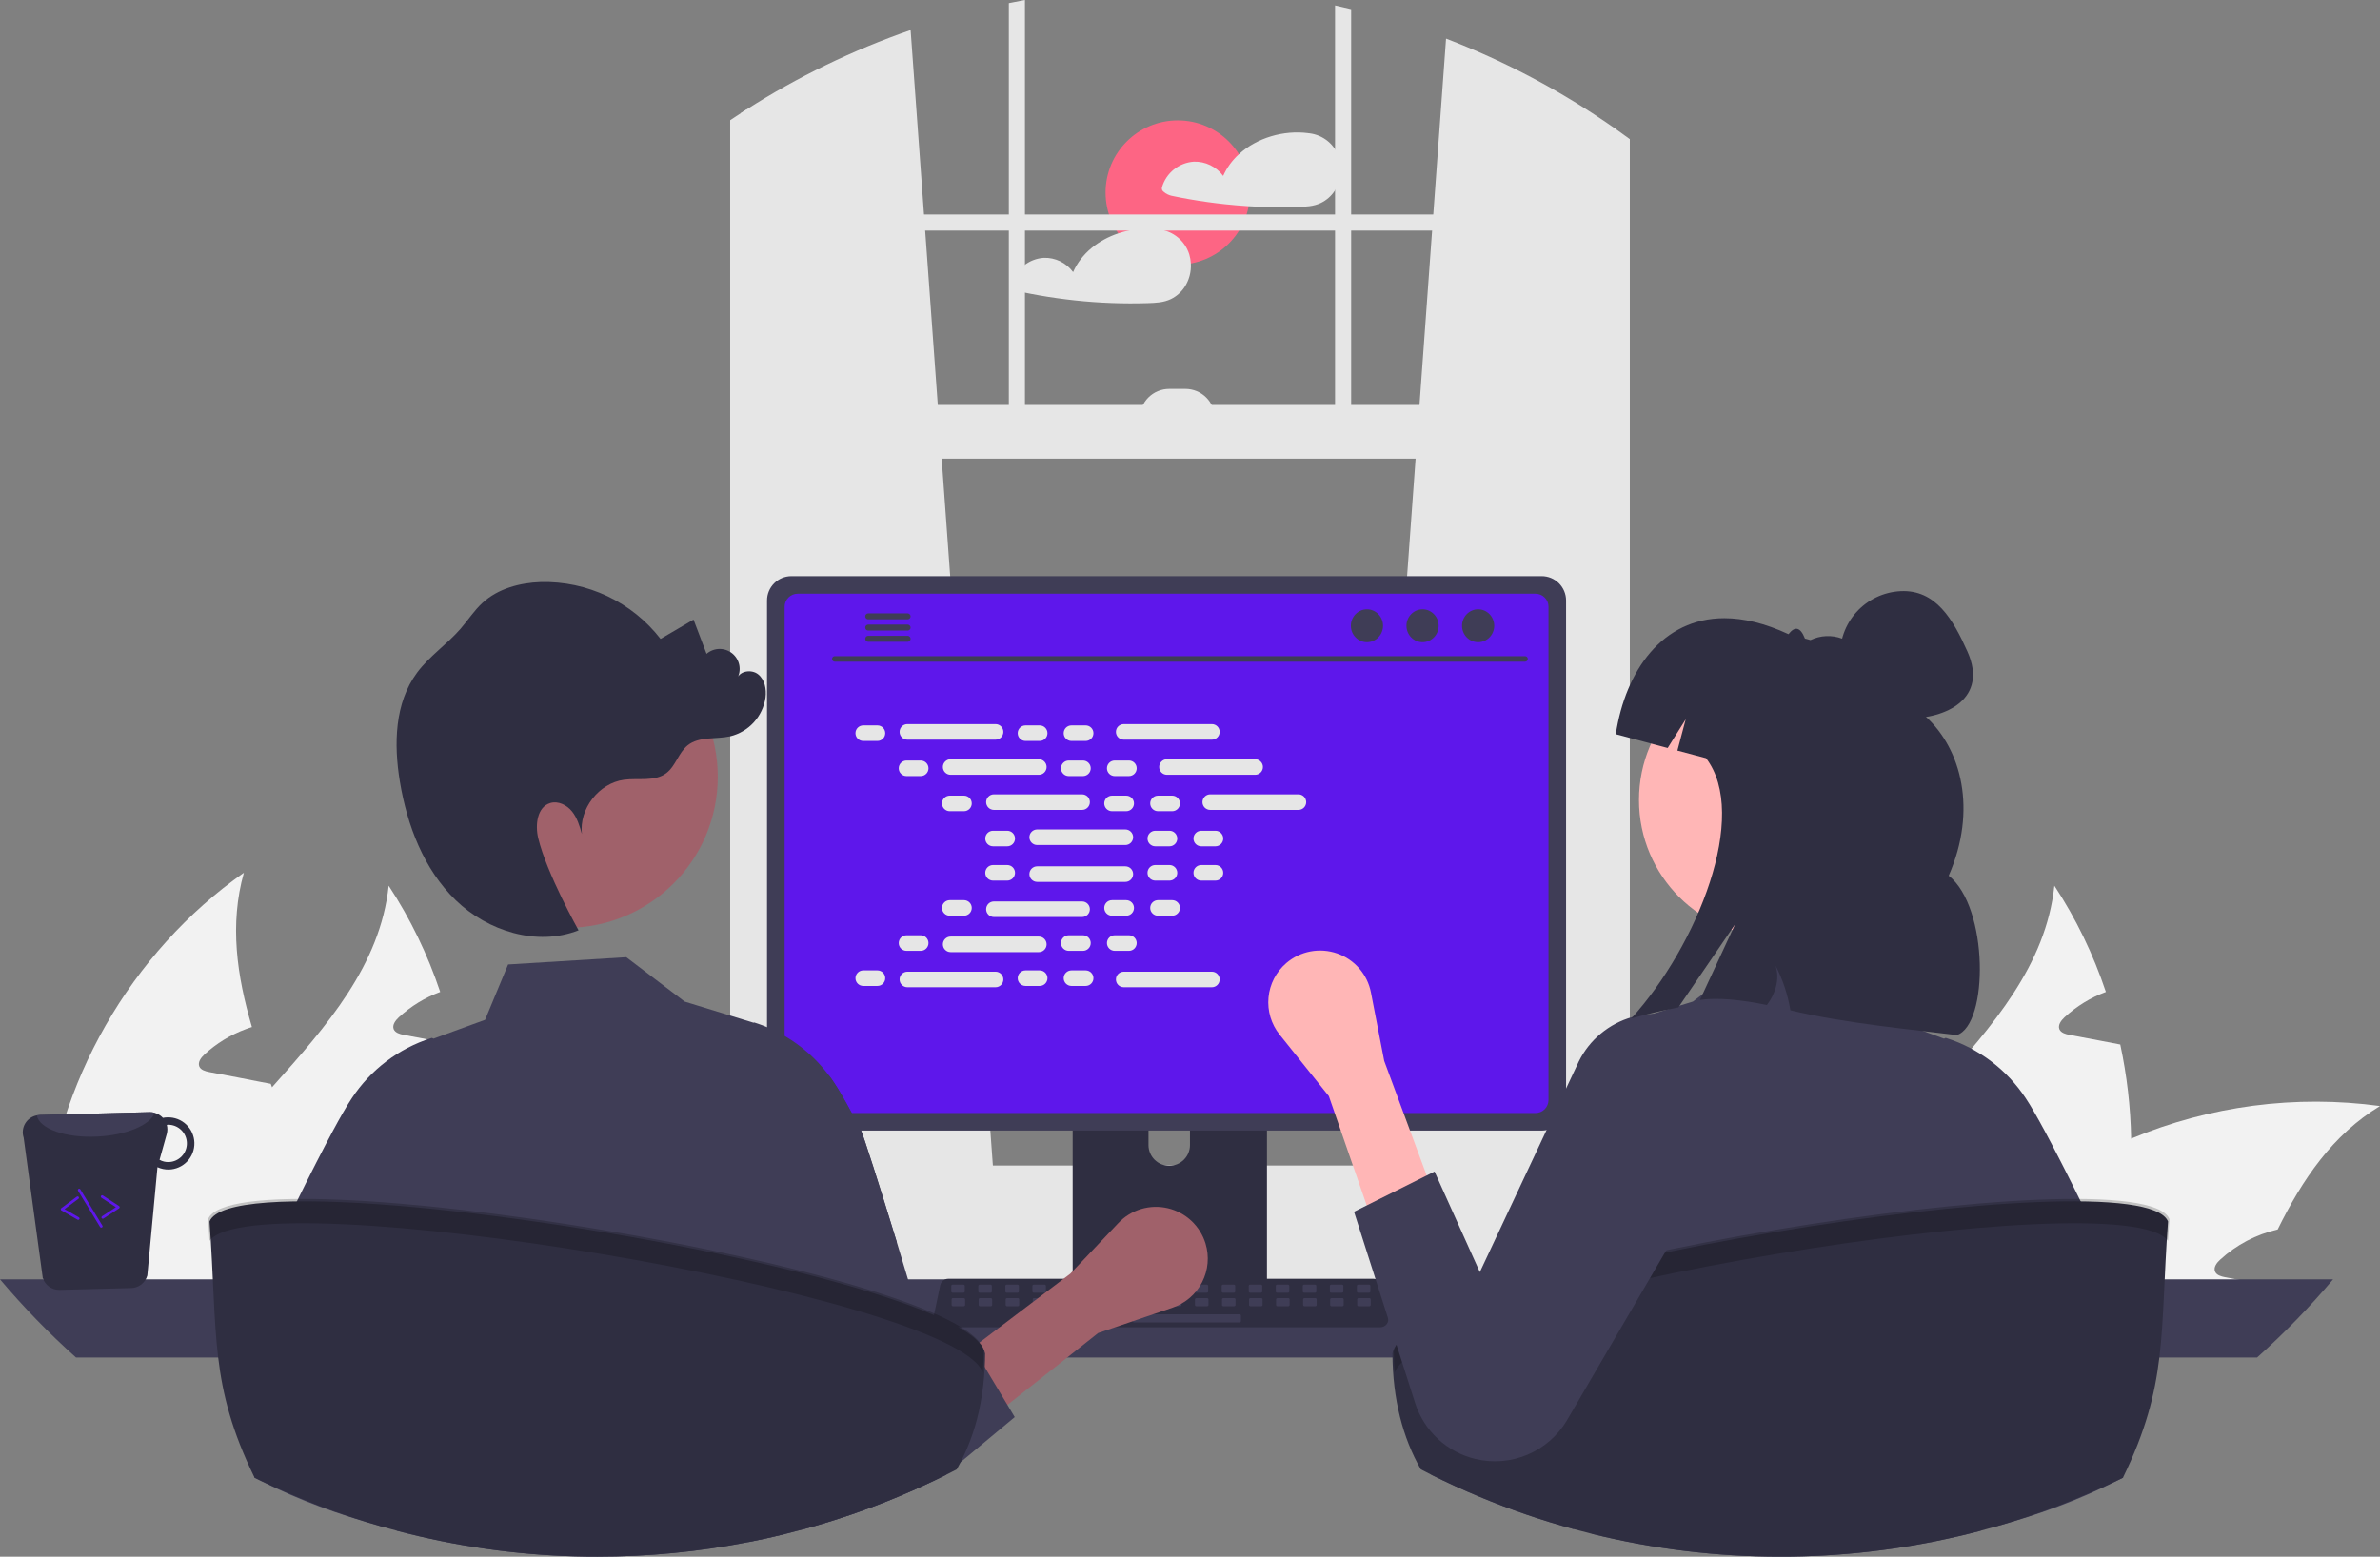 <svg width="564" height="369" viewBox="0 0 564 369" fill="none" xmlns="http://www.w3.org/2000/svg">
<rect x="0" y="0" width="564" height="369" fill="#808080" stroke="none"/>
<g clip-path="url(#clip0_423_875)">
<path d="M279.1 62.73C288.55 62.73 296.21 55.076 296.21 45.633C296.21 36.191 288.55 28.536 279.1 28.536C269.651 28.536 261.991 36.191 261.991 45.633C261.991 55.076 269.651 62.73 279.1 62.73Z" fill="#FD6584"/>
<path d="M317.393 37.538C316.91 35.956 315.976 34.551 314.704 33.494C313.432 32.437 311.879 31.775 310.235 31.589C310.197 31.586 310.158 31.586 310.12 31.589C310.074 31.575 310.027 31.564 309.979 31.557C304.25 30.814 297.881 32.62 293.594 36.551C292.002 37.988 290.73 39.742 289.858 41.7C289.063 40.615 288.016 39.74 286.807 39.151C285.598 38.562 284.263 38.276 282.918 38.319C281.184 38.433 279.528 39.08 278.174 40.169C276.821 41.259 275.837 42.739 275.357 44.408C275.304 44.612 275.319 44.828 275.398 45.023C275.478 45.218 275.618 45.382 275.799 45.49C276.314 45.931 276.927 46.242 277.587 46.4C279.003 46.701 280.432 46.976 281.861 47.226C284.655 47.712 287.464 48.107 290.287 48.41C292.152 48.609 294.021 48.767 295.894 48.884C299.765 49.127 303.654 49.185 307.531 49.063C309.453 48.999 311.299 48.935 313.055 48.09C314.334 47.461 315.427 46.51 316.227 45.33C316.979 44.195 317.473 42.91 317.675 41.563C317.876 40.217 317.78 38.843 317.393 37.538Z" fill="#E6E6E6"/>
<path d="M282.194 62.446C282.162 61.73 282.041 61.02 281.835 60.333C281.35 58.752 280.414 57.347 279.142 56.29C277.869 55.234 276.315 54.571 274.671 54.384C274.635 54.381 274.599 54.381 274.562 54.384C274.514 54.371 274.465 54.36 274.415 54.352C271.244 53.964 268.027 54.295 265.002 55.319C260.349 56.875 256.268 60.013 254.3 64.495C253.505 63.41 252.457 62.535 251.246 61.946C250.036 61.356 248.7 61.071 247.354 61.114C245.62 61.229 243.964 61.875 242.61 62.965C241.257 64.055 240.273 65.535 239.793 67.204C239.743 67.408 239.759 67.622 239.838 67.816C239.918 68.011 240.057 68.175 240.235 68.286C240.751 68.725 241.364 69.037 242.023 69.195C243.445 69.496 244.868 69.771 246.303 70.021C249.097 70.508 251.904 70.903 254.723 71.206C260.451 71.82 266.215 72.038 271.973 71.859C273.889 71.795 275.741 71.731 277.497 70.886C278.775 70.257 279.866 69.305 280.663 68.126C281.786 66.453 282.324 64.456 282.194 62.446Z" fill="#E6E6E6"/>
<path d="M505.029 269.903C505.275 281.561 503.665 293.183 500.26 304.335C500.141 304.74 499.998 305.145 499.855 305.55H429.653C430.656 300.612 432.249 295.812 434.398 291.253C440.24 278.863 449.778 268.259 459.198 257.727C472.17 243.216 484.832 228.823 486.835 209.951C491.977 217.784 496.081 226.25 499.044 235.138C495.416 236.481 492.087 238.521 489.243 241.142C488.456 241.881 487.622 242.953 488.027 243.978C488.409 244.836 489.458 245.122 490.388 245.312C492.629 245.741 494.871 246.17 497.112 246.575C498.877 246.933 500.665 247.266 502.454 247.6C504.026 254.935 504.888 262.404 505.029 269.903Z" fill="#F2F2F2"/>
<path d="M564 262.183C552.745 269.022 545.591 279.601 539.749 291.444C534.665 292.602 529.972 295.066 526.133 298.593C525.322 299.331 524.488 300.403 524.917 301.428C525.275 302.286 526.348 302.572 527.277 302.762C529.495 303.191 531.761 303.62 533.978 304.025C533.764 304.526 533.549 305.05 533.334 305.55H458.936C462.313 300.999 466.053 296.728 470.119 292.779C471.002 291.897 471.908 291.063 472.838 290.205C482.322 281.64 493.212 274.773 505.03 269.903C523.647 262.126 544.006 259.461 564 262.183Z" fill="#F2F2F2"/>
<path d="M471.335 305.55H405.092C404.73 300.25 404.762 294.929 405.187 289.633C407.834 256.917 425.647 225.75 452.521 206.877C449.087 219.101 450.852 231.254 454.429 243.454C453.928 243.621 453.427 243.764 452.974 243.954C449.346 245.297 446.017 247.337 443.173 249.959C442.387 250.698 441.552 251.77 441.957 252.795C442.315 253.652 443.388 253.938 444.318 254.129C446.559 254.558 448.801 254.987 451.019 255.392C452.807 255.749 454.596 256.083 456.384 256.44C457.218 256.583 458.053 256.75 458.888 256.917C459.007 257.203 459.079 257.465 459.198 257.727C463.395 269.284 467.973 280.936 470.119 292.779C470.65 295.75 471.017 298.749 471.216 301.762C471.288 303.025 471.335 304.288 471.335 305.55Z" fill="#F2F2F2"/>
<path d="M110.301 269.903C110.547 281.561 108.937 293.183 105.532 304.335C105.413 304.74 105.27 305.145 105.127 305.55H34.925C35.928 300.612 37.521 295.812 39.67 291.253C45.512 278.863 55.05 268.259 64.47 257.727C77.442 243.216 90.104 228.823 92.107 209.951C97.249 217.784 101.353 226.25 104.316 235.138C100.688 236.481 97.359 238.521 94.515 241.142C93.728 241.881 92.894 242.953 93.299 243.978C93.681 244.836 94.73 245.122 95.66 245.312C97.901 245.741 100.143 246.17 102.384 246.575C104.149 246.933 105.937 247.266 107.726 247.6C109.298 254.935 110.16 262.404 110.301 269.903Z" fill="#F2F2F2"/>
<path d="M169.272 262.183C158.017 269.022 150.863 279.601 145.021 291.444C139.937 292.602 135.243 295.066 131.405 298.593C130.594 299.331 129.759 300.403 130.189 301.428C130.546 302.286 131.619 302.572 132.549 302.762C134.767 303.191 137.032 303.62 139.25 304.025C139.035 304.526 138.821 305.05 138.606 305.55H64.207C67.585 300.999 71.325 296.728 75.391 292.779C76.273 291.897 77.179 291.063 78.109 290.205C87.593 281.64 98.483 274.773 110.301 269.903C128.919 262.126 149.278 259.461 169.272 262.183Z" fill="#F2F2F2"/>
<path d="M76.607 305.55H10.363C10.002 300.25 10.034 294.929 10.459 289.633C13.106 256.917 30.918 225.75 57.793 206.877C54.359 219.101 56.123 231.254 59.7 243.454C59.2 243.621 58.699 243.764 58.246 243.954C54.618 245.297 51.288 247.337 48.445 249.959C47.658 250.698 46.824 251.77 47.229 252.795C47.587 253.652 48.66 253.938 49.59 254.129C51.831 254.558 54.073 254.987 56.29 255.392C58.079 255.749 59.867 256.083 61.656 256.44C62.49 256.583 63.325 256.75 64.159 256.917C64.279 257.203 64.35 257.465 64.469 257.727C68.666 269.284 73.245 280.936 75.391 292.779C75.922 295.75 76.288 298.749 76.488 301.762C76.559 303.025 76.607 304.288 76.607 305.55Z" fill="#F2F2F2"/>
<path d="M323.222 277.759L382.412 283.01L383.047 283.067V30.691C382.835 30.543 382.624 30.396 382.412 30.249C370.076 21.627 356.732 14.543 342.677 9.157L339.652 50.842L339.377 54.658L336.384 95.997L335.461 108.714L323.331 276.286L323.222 277.759Z" fill="#E6E6E6"/>
<path d="M176.846 25.991C176.423 26.26 176 26.529 175.577 26.81V283.067L176.846 282.952L235.395 277.759L235.286 276.286L223.156 108.714L222.233 95.997L219.241 54.658L218.965 50.842L215.793 7.127C202.115 11.865 189.042 18.196 176.846 25.991Z" fill="#E6E6E6"/>
<path d="M175.577 26.81C174.725 27.361 173.873 27.924 173.033 28.494V286.563C173.033 293.012 176.859 298.416 181.972 299.793C182.808 300.019 183.67 300.133 184.535 300.132H374.723C375.586 300.133 376.446 300.019 377.279 299.793C379.18 299.266 380.903 298.234 382.265 296.809C384.862 294.034 386.282 290.362 386.225 286.563V32.983C385.174 32.208 384.117 31.44 383.047 30.691C382.835 30.543 382.624 30.396 382.412 30.249V286.563C382.414 287.394 382.315 288.222 382.117 289.029C381.214 292.839 378.234 295.63 374.723 295.63H184.535C180.293 295.63 176.846 291.564 176.846 286.563V25.991C176.423 26.26 176 26.529 175.577 26.81Z" fill="#E6E6E6"/>
<path d="M384.318 50.844H174.938V54.66H384.318V50.844Z" fill="#E6E6E6"/>
<path d="M320.191 2.171C318.922 1.857 317.654 1.562 316.372 1.287V104.898H320.191V2.171Z" fill="#E6E6E6"/>
<path d="M242.886 0C241.611 0.237 240.336 0.48 239.067 0.743V104.898H242.886V0Z" fill="#E6E6E6"/>
<path d="M133.887 293.453C133.886 295.643 134.306 297.812 135.124 299.844C135.438 300.631 135.813 301.394 136.245 302.123C136.804 303.075 137.452 303.971 138.181 304.8C139.79 306.633 141.773 308.102 143.997 309.108C146.22 310.114 148.633 310.634 151.073 310.633H401.822C406.38 310.633 410.751 308.824 413.974 305.603C417.197 302.383 419.008 298.014 419.008 293.46C419.008 288.905 417.197 284.537 413.974 281.316C410.751 278.096 406.38 276.286 401.822 276.286H151.073C146.518 276.291 142.15 278.101 138.928 281.319C135.706 284.537 133.893 288.901 133.887 293.453Z" fill="#E6E6E6"/>
<path d="M174.938 108.715L383.046 108.715V95.996L174.938 95.996V108.715Z" fill="#E6E6E6"/>
<path d="M287.902 99.176H270.082C270.082 97.321 270.82 95.542 272.132 94.23C273.445 92.918 275.226 92.181 277.083 92.181H280.901C281.82 92.181 282.731 92.362 283.58 92.713C284.429 93.065 285.201 93.58 285.851 94.23C286.501 94.879 287.017 95.65 287.369 96.499C287.72 97.348 287.902 98.257 287.902 99.176Z" fill="#E6E6E6"/>
<path d="M0 303.263C5.567 309.854 11.588 316.048 18.019 321.8H534.869C541.301 316.048 547.322 309.854 552.889 303.263H0Z" fill="#3F3D56"/>
<path d="M254.196 241.273V306.945H300.237V241.273C300.238 240.801 300.087 240.341 299.807 239.961C299.526 239.58 299.131 239.3 298.68 239.16C298.467 239.09 298.244 239.055 298.02 239.058H256.42C256.128 239.057 255.839 239.114 255.569 239.225C255.3 239.336 255.055 239.499 254.848 239.705C254.642 239.911 254.478 240.155 254.366 240.424C254.254 240.694 254.196 240.982 254.196 241.273ZM272.164 263.838C272.176 262.544 272.699 261.306 273.62 260.395C274.54 259.484 275.783 258.973 277.079 258.973C278.374 258.973 279.617 259.484 280.538 260.395C281.458 261.306 281.981 262.544 281.994 263.838V271.458C281.987 272.756 281.466 273.999 280.545 274.915C279.624 275.831 278.378 276.345 277.079 276.345C275.78 276.345 274.533 275.831 273.612 274.915C272.691 273.999 272.17 272.756 272.164 271.458V263.838Z" fill="#2F2E41"/>
<path d="M254.055 304.845V311.177C254.056 311.506 254.187 311.82 254.418 312.052C254.65 312.285 254.964 312.417 255.292 312.42H299.141C299.47 312.418 299.785 312.286 300.016 312.054C300.248 311.821 300.378 311.506 300.378 311.177V304.845H254.055Z" fill="#3F3D56"/>
<path d="M181.767 142.331V262.238C181.768 263.766 182.376 265.231 183.458 266.311C184.539 267.392 186.005 267.999 187.534 268.001H365.354C366.883 267.999 368.35 267.392 369.431 266.311C370.512 265.231 371.12 263.766 371.121 262.238V142.331C371.118 140.804 370.509 139.341 369.428 138.262C368.347 137.183 366.882 136.576 365.354 136.574H187.534C186.006 136.576 184.542 137.183 183.461 138.262C182.38 139.341 181.771 140.804 181.767 142.331Z" fill="#3F3D56"/>
<path d="M185.939 143.823V260.758C185.94 261.575 186.265 262.357 186.843 262.935C187.421 263.512 188.204 263.837 189.021 263.838H363.874C364.691 263.837 365.474 263.512 366.052 262.935C366.63 262.357 366.955 261.575 366.956 260.758V143.823C366.956 143.005 366.632 142.221 366.054 141.643C365.476 141.064 364.692 140.738 363.874 140.736H189.021C188.203 140.738 187.419 141.064 186.841 141.643C186.263 142.221 185.939 143.005 185.939 143.823Z" fill="#5E17EB"/>
<path d="M221.592 313.912C221.77 314.135 221.997 314.314 222.254 314.438C222.512 314.561 222.794 314.624 223.079 314.622H327.105C327.39 314.622 327.671 314.558 327.927 314.436C328.184 314.313 328.41 314.135 328.59 313.915C328.769 313.694 328.897 313.436 328.964 313.16C329.03 312.883 329.035 312.595 328.977 312.317L327.362 304.653C327.295 304.34 327.151 304.049 326.943 303.806C326.734 303.564 326.469 303.377 326.17 303.263C325.953 303.178 325.723 303.135 325.491 303.135H224.688C224.455 303.135 224.225 303.178 224.008 303.263C223.709 303.377 223.444 303.564 223.236 303.806C223.027 304.049 222.883 304.34 222.816 304.653L221.202 312.317C221.144 312.595 221.149 312.883 221.217 313.158C221.285 313.434 221.413 313.692 221.592 313.912Z" fill="#2F2E41"/>
<path d="M321.861 306.436H324.439C324.612 306.436 324.752 306.296 324.752 306.124V304.828C324.752 304.655 324.612 304.515 324.439 304.515H321.861C321.688 304.515 321.548 304.655 321.548 304.828V306.124C321.548 306.296 321.688 306.436 321.861 306.436Z" fill="#3F3D56"/>
<path d="M315.453 306.436H318.031C318.204 306.436 318.344 306.296 318.344 306.124V304.828C318.344 304.655 318.204 304.515 318.031 304.515H315.453C315.28 304.515 315.14 304.655 315.14 304.828V306.124C315.14 306.296 315.28 306.436 315.453 306.436Z" fill="#3F3D56"/>
<path d="M309.045 306.436H311.623C311.796 306.436 311.936 306.296 311.936 306.124V304.828C311.936 304.655 311.796 304.515 311.623 304.515H309.045C308.872 304.515 308.732 304.655 308.732 304.828V306.124C308.732 306.296 308.872 306.436 309.045 306.436Z" fill="#3F3D56"/>
<path d="M302.637 306.436H305.215C305.388 306.436 305.528 306.296 305.528 306.124V304.828C305.528 304.655 305.388 304.515 305.215 304.515H302.637C302.464 304.515 302.324 304.655 302.324 304.828V306.124C302.324 306.296 302.464 306.436 302.637 306.436Z" fill="#3F3D56"/>
<path d="M296.229 306.436H298.807C298.98 306.436 299.12 306.296 299.12 306.124V304.828C299.12 304.655 298.98 304.515 298.807 304.515H296.229C296.056 304.515 295.916 304.655 295.916 304.828V306.124C295.916 306.296 296.056 306.436 296.229 306.436Z" fill="#3F3D56"/>
<path d="M289.821 306.436H292.399C292.572 306.436 292.712 306.296 292.712 306.124V304.828C292.712 304.655 292.572 304.515 292.399 304.515H289.821C289.648 304.515 289.508 304.655 289.508 304.828V306.124C289.508 306.296 289.648 306.436 289.821 306.436Z" fill="#3F3D56"/>
<path d="M283.413 306.436H285.991C286.164 306.436 286.304 306.296 286.304 306.124V304.828C286.304 304.655 286.164 304.515 285.991 304.515H283.413C283.24 304.515 283.1 304.655 283.1 304.828V306.124C283.1 306.296 283.24 306.436 283.413 306.436Z" fill="#3F3D56"/>
<path d="M277.005 306.436H279.583C279.756 306.436 279.896 306.296 279.896 306.124V304.828C279.896 304.655 279.756 304.515 279.583 304.515H277.005C276.832 304.515 276.692 304.655 276.692 304.828V306.124C276.692 306.296 276.832 306.436 277.005 306.436Z" fill="#3F3D56"/>
<path d="M270.597 306.436H273.175C273.348 306.436 273.488 306.296 273.488 306.124V304.828C273.488 304.655 273.348 304.515 273.175 304.515H270.597C270.424 304.515 270.284 304.655 270.284 304.828V306.124C270.284 306.296 270.424 306.436 270.597 306.436Z" fill="#3F3D56"/>
<path d="M264.189 306.436H266.767C266.94 306.436 267.08 306.296 267.08 306.124V304.828C267.08 304.655 266.94 304.515 266.767 304.515H264.189C264.016 304.515 263.876 304.655 263.876 304.828V306.124C263.876 306.296 264.016 306.436 264.189 306.436Z" fill="#3F3D56"/>
<path d="M257.781 306.436H260.36C260.532 306.436 260.672 306.296 260.672 306.124V304.828C260.672 304.655 260.532 304.515 260.36 304.515H257.781C257.608 304.515 257.468 304.655 257.468 304.828V306.124C257.468 306.296 257.608 306.436 257.781 306.436Z" fill="#3F3D56"/>
<path d="M251.373 306.436H253.952C254.125 306.436 254.265 306.296 254.265 306.124V304.828C254.265 304.655 254.125 304.515 253.952 304.515H251.373C251.201 304.515 251.061 304.655 251.061 304.828V306.124C251.061 306.296 251.201 306.436 251.373 306.436Z" fill="#3F3D56"/>
<path d="M244.966 306.436H247.544C247.717 306.436 247.857 306.296 247.857 306.124V304.828C247.857 304.655 247.717 304.515 247.544 304.515H244.966C244.793 304.515 244.653 304.655 244.653 304.828V306.124C244.653 306.296 244.793 306.436 244.966 306.436Z" fill="#3F3D56"/>
<path d="M238.558 306.436H241.136C241.309 306.436 241.449 306.296 241.449 306.124V304.828C241.449 304.655 241.309 304.515 241.136 304.515H238.558C238.385 304.515 238.245 304.655 238.245 304.828V306.124C238.245 306.296 238.385 306.436 238.558 306.436Z" fill="#3F3D56"/>
<path d="M232.15 306.436H234.728C234.901 306.436 235.041 306.296 235.041 306.124V304.828C235.041 304.655 234.901 304.515 234.728 304.515H232.15C231.977 304.515 231.837 304.655 231.837 304.828V306.124C231.837 306.296 231.977 306.436 232.15 306.436Z" fill="#3F3D56"/>
<path d="M225.742 306.436H228.32C228.493 306.436 228.633 306.296 228.633 306.124V304.828C228.633 304.655 228.493 304.515 228.32 304.515H225.742C225.569 304.515 225.429 304.655 225.429 304.828V306.124C225.429 306.296 225.569 306.436 225.742 306.436Z" fill="#3F3D56"/>
<path d="M321.936 309.638H324.515C324.687 309.638 324.827 309.498 324.827 309.325V308.03C324.827 307.857 324.687 307.717 324.515 307.717H321.936C321.763 307.717 321.623 307.857 321.623 308.03V309.325C321.623 309.498 321.763 309.638 321.936 309.638Z" fill="#3F3D56"/>
<path d="M315.528 309.638H318.107C318.279 309.638 318.419 309.498 318.419 309.325V308.03C318.419 307.857 318.279 307.717 318.107 307.717H315.528C315.356 307.717 315.215 307.857 315.215 308.03V309.325C315.215 309.498 315.356 309.638 315.528 309.638Z" fill="#3F3D56"/>
<path d="M309.12 309.638H311.699C311.871 309.638 312.011 309.498 312.011 309.325V308.03C312.011 307.857 311.871 307.717 311.699 307.717H309.12C308.948 307.717 308.808 307.857 308.808 308.03V309.325C308.808 309.498 308.948 309.638 309.12 309.638Z" fill="#3F3D56"/>
<path d="M302.713 309.638H305.291C305.464 309.638 305.604 309.498 305.604 309.325V308.03C305.604 307.857 305.464 307.717 305.291 307.717H302.713C302.54 307.717 302.4 307.857 302.4 308.03V309.325C302.4 309.498 302.54 309.638 302.713 309.638Z" fill="#3F3D56"/>
<path d="M296.305 309.638H298.883C299.056 309.638 299.196 309.498 299.196 309.325V308.03C299.196 307.857 299.056 307.717 298.883 307.717H296.305C296.132 307.717 295.992 307.857 295.992 308.03V309.325C295.992 309.498 296.132 309.638 296.305 309.638Z" fill="#3F3D56"/>
<path d="M289.897 309.638H292.475C292.648 309.638 292.788 309.498 292.788 309.325V308.03C292.788 307.857 292.648 307.717 292.475 307.717H289.897C289.724 307.717 289.584 307.857 289.584 308.03V309.325C289.584 309.498 289.724 309.638 289.897 309.638Z" fill="#3F3D56"/>
<path d="M283.489 309.638H286.067C286.24 309.638 286.38 309.498 286.38 309.325V308.03C286.38 307.857 286.24 307.717 286.067 307.717H283.489C283.316 307.717 283.176 307.857 283.176 308.03V309.325C283.176 309.498 283.316 309.638 283.489 309.638Z" fill="#3F3D56"/>
<path d="M277.081 309.638H279.659C279.832 309.638 279.972 309.498 279.972 309.325V308.03C279.972 307.857 279.832 307.717 279.659 307.717H277.081C276.908 307.717 276.768 307.857 276.768 308.03V309.325C276.768 309.498 276.908 309.638 277.081 309.638Z" fill="#3F3D56"/>
<path d="M270.673 309.638H273.251C273.424 309.638 273.564 309.498 273.564 309.325V308.03C273.564 307.857 273.424 307.717 273.251 307.717H270.673C270.5 307.717 270.36 307.857 270.36 308.03V309.325C270.36 309.498 270.5 309.638 270.673 309.638Z" fill="#3F3D56"/>
<path d="M264.265 309.638H266.843C267.016 309.638 267.156 309.498 267.156 309.325V308.03C267.156 307.857 267.016 307.717 266.843 307.717H264.265C264.092 307.717 263.952 307.857 263.952 308.03V309.325C263.952 309.498 264.092 309.638 264.265 309.638Z" fill="#3F3D56"/>
<path d="M257.857 309.638H260.435C260.608 309.638 260.748 309.498 260.748 309.325V308.03C260.748 307.857 260.608 307.717 260.435 307.717H257.857C257.684 307.717 257.544 307.857 257.544 308.03V309.325C257.544 309.498 257.684 309.638 257.857 309.638Z" fill="#3F3D56"/>
<path d="M251.449 309.638H254.027C254.2 309.638 254.34 309.498 254.34 309.325V308.03C254.34 307.857 254.2 307.717 254.027 307.717H251.449C251.276 307.717 251.136 307.857 251.136 308.03V309.325C251.136 309.498 251.276 309.638 251.449 309.638Z" fill="#3F3D56"/>
<path d="M245.041 309.638H247.62C247.792 309.638 247.932 309.498 247.932 309.325V308.03C247.932 307.857 247.792 307.717 247.62 307.717H245.041C244.868 307.717 244.728 307.857 244.728 308.03V309.325C244.728 309.498 244.868 309.638 245.041 309.638Z" fill="#3F3D56"/>
<path d="M238.633 309.638H241.212C241.384 309.638 241.524 309.498 241.524 309.325V308.03C241.524 307.857 241.384 307.717 241.212 307.717H238.633C238.46 307.717 238.32 307.857 238.32 308.03V309.325C238.32 309.498 238.46 309.638 238.633 309.638Z" fill="#3F3D56"/>
<path d="M232.225 309.638H234.804C234.976 309.638 235.116 309.498 235.116 309.325V308.03C235.116 307.857 234.976 307.717 234.804 307.717H232.225C232.053 307.717 231.912 307.857 231.912 308.03V309.325C231.912 309.498 232.053 309.638 232.225 309.638Z" fill="#3F3D56"/>
<path d="M225.817 309.638H228.396C228.568 309.638 228.708 309.498 228.708 309.325V308.03C228.708 307.857 228.568 307.717 228.396 307.717H225.817C225.645 307.717 225.505 307.857 225.505 308.03V309.325C225.505 309.498 225.645 309.638 225.817 309.638Z" fill="#3F3D56"/>
<path d="M268.75 313.48H293.756C293.929 313.48 294.069 313.34 294.069 313.167V311.872C294.069 311.699 293.929 311.559 293.756 311.559H268.75C268.578 311.559 268.438 311.699 268.438 311.872V313.167C268.438 313.34 268.578 313.48 268.75 313.48Z" fill="#3F3D56"/>
<path d="M197.807 156.845H361.417C361.587 156.841 361.749 156.771 361.868 156.649C361.987 156.528 362.053 156.365 362.053 156.195C362.053 156.025 361.987 155.861 361.868 155.74C361.749 155.618 361.587 155.548 361.417 155.545H197.807C197.637 155.548 197.475 155.618 197.356 155.74C197.238 155.861 197.171 156.025 197.171 156.195C197.171 156.365 197.238 156.528 197.356 156.649C197.475 156.771 197.637 156.841 197.807 156.845Z" fill="#3F3D56"/>
<path d="M350.28 152.225C352.385 152.225 354.093 150.481 354.093 148.33C354.093 146.179 352.385 144.435 350.28 144.435C348.174 144.435 346.467 146.179 346.467 148.33C346.467 150.481 348.174 152.225 350.28 152.225Z" fill="#3F3D56"/>
<path d="M337.107 152.225C339.213 152.225 340.92 150.481 340.92 148.33C340.92 146.179 339.213 144.435 337.107 144.435C335.002 144.435 333.294 146.179 333.294 148.33C333.294 150.481 335.002 152.225 337.107 152.225Z" fill="#3F3D56"/>
<path d="M323.935 152.225C326.041 152.225 327.748 150.481 327.748 148.33C327.748 146.179 326.041 144.435 323.935 144.435C321.829 144.435 320.122 146.179 320.122 148.33C320.122 150.481 321.829 152.225 323.935 152.225Z" fill="#3F3D56"/>
<path d="M205.041 146.109C205.04 146.201 205.058 146.292 205.093 146.377C205.128 146.463 205.179 146.54 205.244 146.606C205.309 146.671 205.386 146.723 205.471 146.759C205.556 146.794 205.647 146.813 205.739 146.813H215.095C215.28 146.809 215.456 146.732 215.585 146.6C215.714 146.468 215.787 146.29 215.787 146.106C215.787 145.921 215.714 145.743 215.585 145.611C215.456 145.479 215.28 145.402 215.095 145.398H205.739C205.552 145.4 205.374 145.476 205.243 145.609C205.112 145.743 205.04 145.922 205.041 146.109Z" fill="#3F3D56"/>
<path d="M205.041 148.766C205.04 148.858 205.058 148.949 205.093 149.035C205.128 149.12 205.179 149.197 205.244 149.263C205.309 149.328 205.386 149.38 205.471 149.416C205.556 149.452 205.647 149.47 205.739 149.47H215.095C215.28 149.466 215.456 149.39 215.585 149.258C215.715 149.126 215.787 148.948 215.787 148.763C215.787 148.578 215.715 148.4 215.585 148.268C215.456 148.136 215.28 148.059 215.095 148.055H205.739C205.552 148.058 205.374 148.134 205.243 148.267C205.112 148.4 205.04 148.579 205.041 148.766Z" fill="#3F3D56"/>
<path d="M205.041 151.417C205.04 151.604 205.112 151.783 205.243 151.916C205.374 152.05 205.552 152.126 205.739 152.128H215.095C215.28 152.124 215.456 152.047 215.585 151.915C215.714 151.783 215.787 151.605 215.787 151.42C215.787 151.235 215.714 151.058 215.585 150.926C215.456 150.793 215.28 150.717 215.095 150.713H205.739C205.647 150.713 205.556 150.732 205.471 150.767C205.386 150.803 205.309 150.855 205.244 150.92C205.179 150.986 205.128 151.063 205.093 151.148C205.058 151.234 205.04 151.325 205.041 151.417Z" fill="#3F3D56"/>
<path d="M207.932 171.954H204.57C203.551 171.954 202.725 172.78 202.725 173.798C202.725 174.817 203.551 175.642 204.57 175.642H207.932C208.951 175.642 209.777 174.817 209.777 173.798C209.777 172.78 208.951 171.954 207.932 171.954Z" fill="#E6E6E6"/>
<path d="M246.38 171.954H243.018C241.999 171.954 241.173 172.78 241.173 173.798C241.173 174.817 241.999 175.642 243.018 175.642H246.38C247.399 175.642 248.225 174.817 248.225 173.798C248.225 172.78 247.399 171.954 246.38 171.954Z" fill="#E6E6E6"/>
<path d="M257.273 171.954H253.911C252.892 171.954 252.066 172.78 252.066 173.798C252.066 174.817 252.892 175.642 253.911 175.642H257.273C258.292 175.642 259.119 174.817 259.119 173.798C259.119 172.78 258.292 171.954 257.273 171.954Z" fill="#E6E6E6"/>
<path d="M235.922 171.647H215.028C214.009 171.647 213.183 172.472 213.183 173.491C213.183 174.509 214.009 175.335 215.028 175.335H235.922C236.941 175.335 237.767 174.509 237.767 173.491C237.767 172.472 236.941 171.647 235.922 171.647Z" fill="#E6E6E6"/>
<path d="M287.185 171.647H266.292C265.273 171.647 264.446 172.472 264.446 173.491C264.446 174.509 265.273 175.335 266.292 175.335H287.185C288.204 175.335 289.031 174.509 289.031 173.491C289.031 172.472 288.204 171.647 287.185 171.647Z" fill="#E6E6E6"/>
<path d="M218.185 180.278H214.823C213.804 180.278 212.978 181.104 212.978 182.123C212.978 183.141 213.804 183.967 214.823 183.967H218.185C219.204 183.967 220.03 183.141 220.03 182.123C220.03 181.104 219.204 180.278 218.185 180.278Z" fill="#E6E6E6"/>
<path d="M256.632 180.278H253.271C252.252 180.278 251.425 181.104 251.425 182.123C251.425 183.141 252.252 183.967 253.271 183.967H256.632C257.652 183.967 258.478 183.141 258.478 182.123C258.478 181.104 257.652 180.278 256.632 180.278Z" fill="#E6E6E6"/>
<path d="M267.526 180.278H264.164C263.145 180.278 262.319 181.104 262.319 182.123C262.319 183.141 263.145 183.967 264.164 183.967H267.526C268.545 183.967 269.371 183.141 269.371 182.123C269.371 181.104 268.545 180.278 267.526 180.278Z" fill="#E6E6E6"/>
<path d="M246.175 179.971H225.281C224.262 179.971 223.436 180.797 223.436 181.815C223.436 182.834 224.262 183.659 225.281 183.659H246.175C247.194 183.659 248.02 182.834 248.02 181.815C248.02 180.797 247.194 179.971 246.175 179.971Z" fill="#E6E6E6"/>
<path d="M297.438 179.971H276.544C275.525 179.971 274.699 180.797 274.699 181.815C274.699 182.834 275.525 183.659 276.544 183.659H297.438C298.457 183.659 299.283 182.834 299.283 181.815C299.283 180.797 298.457 179.971 297.438 179.971Z" fill="#E6E6E6"/>
<path d="M228.437 188.603H225.076C224.056 188.603 223.23 189.428 223.23 190.447C223.23 191.465 224.056 192.291 225.076 192.291H228.437C229.457 192.291 230.283 191.465 230.283 190.447C230.283 189.428 229.457 188.603 228.437 188.603Z" fill="#E6E6E6"/>
<path d="M266.885 188.603H263.523C262.504 188.603 261.678 189.428 261.678 190.447C261.678 191.465 262.504 192.291 263.523 192.291H266.885C267.904 192.291 268.73 191.465 268.73 190.447C268.73 189.428 267.904 188.603 266.885 188.603Z" fill="#E6E6E6"/>
<path d="M277.778 188.603H274.417C273.398 188.603 272.571 189.428 272.571 190.447C272.571 191.465 273.398 192.291 274.417 192.291H277.778C278.798 192.291 279.624 191.465 279.624 190.447C279.624 189.428 278.798 188.603 277.778 188.603Z" fill="#E6E6E6"/>
<path d="M256.427 188.295H235.534C234.514 188.295 233.688 189.121 233.688 190.139C233.688 191.158 234.514 191.983 235.534 191.983H256.427C257.446 191.983 258.273 191.158 258.273 190.139C258.273 189.121 257.446 188.295 256.427 188.295Z" fill="#E6E6E6"/>
<path d="M307.691 188.295H286.797C285.778 188.295 284.952 189.121 284.952 190.139C284.952 191.158 285.778 191.983 286.797 191.983H307.691C308.71 191.983 309.536 191.158 309.536 190.139C309.536 189.121 308.71 188.295 307.691 188.295Z" fill="#E6E6E6"/>
<path d="M238.69 196.927H235.328C234.309 196.927 233.483 197.753 233.483 198.771C233.483 199.789 234.309 200.615 235.328 200.615H238.69C239.709 200.615 240.536 199.789 240.536 198.771C240.536 197.753 239.709 196.927 238.69 196.927Z" fill="#E6E6E6"/>
<path d="M277.138 196.927H273.776C272.757 196.927 271.931 197.753 271.931 198.771C271.931 199.789 272.757 200.615 273.776 200.615H277.138C278.157 200.615 278.983 199.789 278.983 198.771C278.983 197.753 278.157 196.927 277.138 196.927Z" fill="#E6E6E6"/>
<path d="M288.031 196.927H284.669C283.65 196.927 282.824 197.753 282.824 198.771C282.824 199.789 283.65 200.615 284.669 200.615H288.031C289.05 200.615 289.877 199.789 289.877 198.771C289.877 197.753 289.05 196.927 288.031 196.927Z" fill="#E6E6E6"/>
<path d="M266.68 196.619H245.786C244.767 196.619 243.941 197.445 243.941 198.463C243.941 199.482 244.767 200.308 245.786 200.308H266.68C267.699 200.308 268.525 199.482 268.525 198.463C268.525 197.445 267.699 196.619 266.68 196.619Z" fill="#E6E6E6"/>
<path d="M246.38 230.027H243.018C241.999 230.027 241.173 230.853 241.173 231.872C241.173 232.89 241.999 233.716 243.018 233.716H246.38C247.399 233.716 248.225 232.89 248.225 231.872C248.225 230.853 247.399 230.027 246.38 230.027Z" fill="#E6E6E6"/>
<path d="M257.273 230.027H253.911C252.892 230.027 252.066 230.853 252.066 231.872C252.066 232.89 252.892 233.716 253.911 233.716H257.273C258.292 233.716 259.119 232.89 259.119 231.872C259.119 230.853 258.292 230.027 257.273 230.027Z" fill="#E6E6E6"/>
<path d="M287.185 230.335H266.292C265.273 230.335 264.446 231.16 264.446 232.179C264.446 233.197 265.273 234.023 266.292 234.023H287.185C288.204 234.023 289.031 233.197 289.031 232.179C289.031 231.16 288.204 230.335 287.185 230.335Z" fill="#E6E6E6"/>
<path d="M207.932 230.027H204.57C203.551 230.027 202.725 230.853 202.725 231.872C202.725 232.89 203.551 233.716 204.57 233.716H207.932C208.951 233.716 209.777 232.89 209.777 231.872C209.777 230.853 208.951 230.027 207.932 230.027Z" fill="#E6E6E6"/>
<path d="M235.922 230.335H215.028C214.009 230.335 213.183 231.16 213.183 232.179C213.183 233.197 214.009 234.023 215.028 234.023H235.922C236.941 234.023 237.767 233.197 237.767 232.179C237.767 231.16 236.941 230.335 235.922 230.335Z" fill="#E6E6E6"/>
<path d="M218.185 221.703H214.823C213.804 221.703 212.978 222.529 212.978 223.547C212.978 224.566 213.804 225.391 214.823 225.391H218.185C219.204 225.391 220.03 224.566 220.03 223.547C220.03 222.529 219.204 221.703 218.185 221.703Z" fill="#E6E6E6"/>
<path d="M256.632 221.703H253.271C252.252 221.703 251.425 222.529 251.425 223.547C251.425 224.566 252.252 225.391 253.271 225.391H256.632C257.652 225.391 258.478 224.566 258.478 223.547C258.478 222.529 257.652 221.703 256.632 221.703Z" fill="#E6E6E6"/>
<path d="M267.526 221.703H264.164C263.145 221.703 262.319 222.529 262.319 223.547C262.319 224.566 263.145 225.391 264.164 225.391H267.526C268.545 225.391 269.371 224.566 269.371 223.547C269.371 222.529 268.545 221.703 267.526 221.703Z" fill="#E6E6E6"/>
<path d="M246.175 222.011H225.281C224.262 222.011 223.436 222.836 223.436 223.855C223.436 224.873 224.262 225.699 225.281 225.699H246.175C247.194 225.699 248.02 224.873 248.02 223.855C248.02 222.836 247.194 222.011 246.175 222.011Z" fill="#E6E6E6"/>
<path d="M228.437 213.379H225.076C224.056 213.379 223.23 214.205 223.23 215.223C223.23 216.242 224.056 217.067 225.076 217.067H228.437C229.457 217.067 230.283 216.242 230.283 215.223C230.283 214.205 229.457 213.379 228.437 213.379Z" fill="#E6E6E6"/>
<path d="M266.885 213.379H263.523C262.504 213.379 261.678 214.205 261.678 215.223C261.678 216.242 262.504 217.067 263.523 217.067H266.885C267.904 217.067 268.73 216.242 268.73 215.223C268.73 214.205 267.904 213.379 266.885 213.379Z" fill="#E6E6E6"/>
<path d="M277.778 213.379H274.417C273.398 213.379 272.571 214.205 272.571 215.223C272.571 216.242 273.398 217.067 274.417 217.067H277.778C278.798 217.067 279.624 216.242 279.624 215.223C279.624 214.205 278.798 213.379 277.778 213.379Z" fill="#E6E6E6"/>
<path d="M256.427 213.686H235.534C234.514 213.686 233.688 214.512 233.688 215.531C233.688 216.549 234.514 217.375 235.534 217.375H256.427C257.446 217.375 258.273 216.549 258.273 215.531C258.273 214.512 257.446 213.686 256.427 213.686Z" fill="#E6E6E6"/>
<path d="M238.69 205.055H235.328C234.309 205.055 233.483 205.88 233.483 206.899C233.483 207.917 234.309 208.743 235.328 208.743H238.69C239.709 208.743 240.536 207.917 240.536 206.899C240.536 205.88 239.709 205.055 238.69 205.055Z" fill="#E6E6E6"/>
<path d="M277.138 205.055H273.776C272.757 205.055 271.931 205.88 271.931 206.899C271.931 207.917 272.757 208.743 273.776 208.743H277.138C278.157 208.743 278.983 207.917 278.983 206.899C278.983 205.88 278.157 205.055 277.138 205.055Z" fill="#E6E6E6"/>
<path d="M288.031 205.055H284.669C283.65 205.055 282.824 205.88 282.824 206.899C282.824 207.917 283.65 208.743 284.669 208.743H288.031C289.05 208.743 289.877 207.917 289.877 206.899C289.877 205.88 289.05 205.055 288.031 205.055Z" fill="#E6E6E6"/>
<path d="M266.68 205.362H245.786C244.767 205.362 243.941 206.188 243.941 207.206C243.941 208.225 244.767 209.05 245.786 209.05H266.68C267.699 209.05 268.525 208.225 268.525 207.206C268.525 206.188 267.699 205.362 266.68 205.362Z" fill="#E6E6E6"/>
<path d="M224.221 349.585C224.08 349.656 223.939 349.726 223.798 349.79C222.907 350.232 222.01 350.668 221.107 351.097C218.403 352.384 215.664 353.607 212.892 354.766C205.597 357.815 198.111 360.388 190.483 362.469C189.202 354.484 187.958 335.652 186.767 321.802C186.542 319.196 186.318 316.769 186.094 314.624C185.881 311.808 185.476 309.01 184.883 306.248C184.825 306.032 184.741 305.824 184.633 305.627C184.755 306.735 184.883 310.039 185.004 314.624C185.069 316.769 185.126 319.196 185.19 321.802C185.491 335.133 185.805 353.274 186.119 363.602C185.229 363.82 184.332 364.038 183.435 364.242C182.871 364.377 182.3 364.505 181.73 364.627C181.038 364.78 180.346 364.934 179.654 365.075C178.93 365.229 178.206 365.376 177.482 365.517C165.649 367.839 153.618 369.006 141.559 369C140.758 369 139.963 368.994 139.162 368.987C138.919 368.987 138.675 368.981 138.425 368.974C137.72 368.962 136.99 368.949 136.247 368.93C121.996 368.536 107.839 366.497 94.057 362.853L94.614 321.802L94.71 314.624L94.749 311.902C94.431 312.778 94.242 313.694 94.185 314.624C93.961 316.372 93.73 318.85 93.499 321.802C92.621 333.174 91.718 351.519 90.782 361.956C79.703 358.806 71.603 355.931 61.479 350.872C61.088 350.68 60.691 350.482 60.3 350.283C60.37 349.79 60.447 349.297 60.518 348.791C61.665 340.826 60.313 330.459 61.581 321.802C62.549 315.123 63.549 308.707 64.555 303.264C65.772 296.714 67.009 291.566 68.233 289.062C69.643 286.174 71.052 283.331 72.417 280.61C73.007 279.438 73.586 278.288 74.154 277.159C74.461 276.55 74.769 275.948 75.07 275.359C76.441 272.676 77.736 270.198 78.921 268.002C79.754 266.459 80.523 265.063 81.228 263.84C82.055 262.399 82.785 261.208 83.388 260.305C87.837 253.566 94.456 248.548 102.15 246.084L102.342 246.032L102.528 246.109L102.739 246.205L114.953 241.742L120.406 228.622L148.415 226.9L152.939 230.338L155.252 232.099L157.719 233.975L162.256 237.427L163.544 237.824L165.46 238.413L178.564 242.434L178.699 242.376L178.891 242.427C185.892 244.667 192.021 249.031 196.423 254.914C196.859 255.477 197.263 256.06 197.654 256.649C198.717 258.224 200.153 260.715 201.844 263.84C202.543 265.127 203.28 266.523 204.055 268.002C204.523 268.892 208.56 281.481 212.488 294.338C216.16 306.376 219.735 318.651 220.203 321.802C220.286 322.384 220.376 322.974 220.459 323.556C220.991 327.2 221.517 330.869 222.023 334.448C222.773 339.756 223.503 344.879 224.202 349.457C224.208 349.502 224.215 349.541 224.221 349.585Z" fill="#3F3D56"/>
<path opacity="0.2" d="M194.538 303.235L189.093 282.237L184.285 300.356L194.538 303.235Z" fill="black"/>
<path d="M10.143 302.991C10.425 303.813 10.961 304.524 11.673 305.022C12.385 305.52 13.236 305.78 14.105 305.765L31.081 305.328C31.956 305.311 32.803 305.011 33.493 304.474C34.184 303.936 34.682 303.19 34.913 302.346L37.316 276.677C38.168 277.063 39.096 277.254 40.031 277.235C41.673 277.194 43.231 276.503 44.362 275.314C45.494 274.125 46.106 272.536 46.065 270.895C46.024 269.255 45.332 267.698 44.142 266.568C42.953 265.437 41.362 264.825 39.721 264.866C39.347 264.865 38.974 264.904 38.608 264.982C38.211 264.552 37.727 264.21 37.189 263.978C36.651 263.746 36.071 263.629 35.485 263.635L9.372 264.309C9.156 264.317 8.94 264.344 8.728 264.389C8.156 264.496 7.612 264.724 7.135 265.058C6.658 265.392 6.258 265.824 5.962 266.325C5.667 266.827 5.482 267.386 5.42 267.964C5.358 268.543 5.422 269.129 5.605 269.681L10.143 302.991ZM37.808 274.935L39.518 268.818C39.712 268.111 39.717 267.366 39.531 266.657C39.614 266.657 39.687 266.617 39.77 266.617C40.942 266.593 42.076 267.034 42.923 267.844C43.77 268.654 44.261 269.766 44.288 270.938C44.316 272.109 43.877 273.243 43.069 274.092C42.261 274.94 41.149 275.434 39.977 275.465C39.219 275.488 38.47 275.305 37.808 274.935Z" fill="#2F2E41"/>
<path d="M8.728 264.389C9.285 267.567 15.539 269.802 23.06 269.414C29.976 269.095 35.631 266.669 36.667 263.793C36.283 263.679 35.885 263.626 35.485 263.635L9.372 264.309C9.156 264.317 8.94 264.344 8.728 264.389Z" fill="#3F3D56"/>
<path d="M24.439 288.886C24.473 288.878 24.506 288.863 24.535 288.844L28.222 286.432C28.266 286.403 28.303 286.364 28.328 286.317C28.354 286.27 28.367 286.218 28.367 286.165C28.367 286.112 28.354 286.059 28.328 286.013C28.303 285.966 28.267 285.926 28.222 285.897L24.39 283.389C24.355 283.366 24.316 283.35 24.274 283.342C24.233 283.334 24.19 283.334 24.149 283.343C24.108 283.351 24.069 283.368 24.034 283.391C23.999 283.415 23.969 283.445 23.946 283.481C23.923 283.516 23.907 283.555 23.899 283.597C23.891 283.638 23.892 283.681 23.9 283.722C23.909 283.763 23.926 283.802 23.949 283.837C23.973 283.872 24.004 283.901 24.039 283.924L27.462 286.164L24.184 288.308C24.121 288.349 24.074 288.412 24.053 288.485C24.031 288.557 24.036 288.635 24.067 288.705C24.097 288.774 24.151 288.83 24.219 288.864C24.287 288.897 24.365 288.905 24.439 288.886Z" fill="#5E17EB"/>
<path d="M18.616 289.155C18.678 289.139 18.733 289.105 18.776 289.058C18.819 289.01 18.846 288.951 18.855 288.888C18.863 288.825 18.853 288.76 18.825 288.703C18.797 288.646 18.752 288.598 18.697 288.567L15.299 286.62L18.583 284.182C18.617 284.157 18.645 284.125 18.667 284.089C18.688 284.053 18.703 284.013 18.709 283.972C18.715 283.93 18.713 283.888 18.703 283.847C18.692 283.806 18.674 283.768 18.649 283.734C18.624 283.701 18.592 283.672 18.556 283.65C18.52 283.629 18.48 283.615 18.439 283.609C18.397 283.602 18.355 283.605 18.314 283.615C18.273 283.625 18.235 283.643 18.201 283.668L14.524 286.398C14.481 286.429 14.447 286.471 14.424 286.519C14.402 286.567 14.392 286.62 14.395 286.674C14.398 286.727 14.414 286.778 14.442 286.823C14.47 286.868 14.509 286.906 14.555 286.932L18.378 289.122C18.45 289.163 18.535 289.175 18.616 289.155Z" fill="#5E17EB"/>
<path d="M24.072 290.999C24.103 290.992 24.133 290.979 24.16 290.962C24.196 290.94 24.227 290.912 24.252 290.878C24.277 290.844 24.295 290.805 24.305 290.765C24.315 290.724 24.316 290.681 24.31 290.64C24.303 290.598 24.289 290.558 24.267 290.522L19.041 281.937C18.997 281.865 18.925 281.813 18.843 281.793C18.761 281.773 18.674 281.787 18.601 281.831C18.529 281.875 18.477 281.946 18.457 282.028C18.436 282.111 18.45 282.197 18.494 282.27L23.72 290.856C23.755 290.914 23.809 290.96 23.872 290.985C23.936 291.011 24.006 291.016 24.072 290.999Z" fill="#5E17EB"/>
<path d="M503.118 350.282C502.727 350.48 502.329 350.679 501.939 350.871C491.814 355.93 483.714 358.805 472.635 361.955C471.7 351.518 470.796 333.173 469.918 321.8C469.688 318.849 469.457 316.37 469.233 314.622C469.176 313.693 468.986 312.776 468.669 311.901L468.707 314.622L468.803 321.8L469.361 362.851C455.579 366.495 441.422 368.534 427.171 368.928C426.428 368.947 425.697 368.96 424.992 368.973C424.742 368.979 424.499 368.986 424.255 368.986C423.454 368.992 422.66 368.999 421.859 368.999C406.841 369.01 391.878 367.197 377.298 363.601C377.612 353.272 377.926 335.132 378.227 321.8C378.291 319.194 378.349 316.767 378.413 314.622C378.535 310.038 378.663 306.734 378.785 305.626C378.677 305.822 378.593 306.031 378.535 306.247C377.941 309.008 377.537 311.806 377.324 314.622C377.099 316.767 376.875 319.194 376.651 321.8C375.459 335.651 374.216 354.482 372.934 362.467C365.306 360.386 357.821 357.813 350.526 354.764C346.681 353.163 342.905 351.437 339.197 349.584C339.901 344.974 340.638 339.806 341.394 334.447C341.984 330.291 342.593 326.02 343.214 321.8C344.175 315.282 376.83 244.891 384.526 242.426L384.718 242.375L384.853 242.432L397.957 238.411L399.873 237.822L401.161 237.425L405.698 233.974L408.165 232.098L410.478 230.337L415.002 226.898L443.011 228.621L448.464 241.741L460.678 246.204L460.889 246.108L461.075 246.031L461.267 246.082C468.961 248.547 475.581 253.565 480.03 260.304C480.632 261.207 481.363 262.398 482.189 263.838C482.894 265.061 483.663 266.457 484.496 268.001C485.682 270.197 486.976 272.675 488.347 275.358C488.649 275.947 488.956 276.549 489.264 277.157C489.834 278.284 490.413 279.434 491 280.608C492.365 283.33 493.775 286.173 495.185 289.061C496.409 291.564 497.645 296.713 498.863 303.263C499.869 308.706 500.868 315.122 501.836 321.8C503.105 330.458 501.753 340.824 502.9 348.79C502.97 349.296 503.047 349.789 503.118 350.282Z" fill="#3F3D56"/>
<path d="M420.971 222.188C438.962 222.188 453.547 207.615 453.547 189.637C453.547 171.659 438.962 157.085 420.971 157.085C402.98 157.085 388.396 171.659 388.396 189.637C388.396 207.615 402.98 222.188 420.971 222.188Z" fill="#FFB6B6"/>
<path opacity="0.2" d="M368.878 303.235L374.323 282.237L379.131 300.356L368.878 303.235Z" fill="black"/>
<path d="M513.768 289.554C511.82 316.37 513.838 328.178 503.086 350.288C493.302 355.073 483.112 358.978 472.635 361.955C471.546 362.262 470.454 362.561 469.361 362.851C455.579 366.495 441.422 368.534 427.171 368.928C426.428 368.947 425.697 368.96 424.992 368.973C424.742 368.979 424.499 368.986 424.255 368.986C423.454 368.992 422.66 368.999 421.859 368.999C406.841 369.01 391.878 367.197 377.298 363.601C375.837 363.242 374.382 362.864 372.934 362.467C365.306 360.386 357.821 357.813 350.526 354.764C346.681 353.163 342.905 351.437 339.197 349.584C338.357 349.161 337.518 348.739 336.691 348.303C332.443 340.837 330.027 331.757 329.976 320.846C332.917 302.046 507.27 273.341 513.768 289.554Z" fill="#2F2E41"/>
<path opacity="0.2" d="M513.763 294.146C513.862 292.486 513.973 290.771 514.103 288.985C507.605 272.772 333.252 301.478 330.311 320.278C330.319 322.002 330.393 323.674 330.517 325.307C337.64 306.752 503.278 279.469 513.763 294.146Z" fill="black"/>
<path d="M325.64 290.819L339.951 283.668L328.025 251.491L324.882 235.264C324.473 233.156 323.519 231.192 322.112 229.568C320.706 227.944 318.899 226.718 316.869 226.011C314.84 225.304 312.661 225.141 310.55 225.539C308.438 225.938 306.468 226.883 304.836 228.28C302.419 230.351 300.9 233.28 300.602 236.448C300.305 239.616 301.25 242.776 303.239 245.261L314.906 259.834L325.64 290.819Z" fill="#FFB6B6"/>
<path d="M339.951 277.71L320.869 287.243L335.35 332.584C336.39 335.84 338.254 338.772 340.762 341.096C343.269 343.42 346.335 345.058 349.663 345.849C353.765 346.825 358.072 346.47 361.959 344.836C365.846 343.201 369.112 340.372 371.281 336.758L409.681 270.988C412.402 266.456 413.242 261.041 412.021 255.898C410.8 250.756 407.616 246.294 403.147 243.466C400.744 241.945 398.048 240.947 395.233 240.536C392.418 240.126 389.548 240.312 386.81 241.083C384.072 241.854 381.527 243.193 379.341 245.012C377.155 246.83 375.377 249.089 374.122 251.64L350.684 301.544L339.951 277.71Z" fill="#3F3D56"/>
<path d="M134.251 219.942C154.046 219.942 170.094 203.907 170.094 184.126C170.094 164.345 154.046 148.309 134.251 148.309C114.456 148.309 98.408 164.345 98.408 184.126C98.408 203.907 114.456 219.942 134.251 219.942Z" fill="#A0616A"/>
<path d="M98.839 159.444C101.753 155.519 105.942 152.728 109.146 149.036C110.904 147.01 112.363 144.714 114.34 142.9C118.012 139.53 123.147 138.149 128.13 137.977C133.591 137.837 139.008 138.984 143.943 141.324C148.878 143.664 153.192 147.133 156.537 151.449C159.141 149.923 161.746 148.397 164.35 146.871C165.379 149.577 166.408 152.283 167.437 154.99C168.282 154.256 169.359 153.845 170.478 153.83C171.596 153.814 172.685 154.195 173.549 154.904C174.414 155.613 175 156.606 175.202 157.706C175.404 158.805 175.211 159.941 174.655 160.911C175.275 158.998 178.115 158.591 179.68 159.856C181.246 161.12 181.665 163.37 181.41 165.365C181.089 167.554 180.121 169.598 178.629 171.232C177.137 172.867 175.19 174.018 173.038 174.539C169.639 175.295 165.683 174.5 162.963 176.672C160.782 178.414 160.124 181.585 157.898 183.269C155.156 185.343 151.279 184.384 147.87 184.842C141.905 185.645 137.183 191.741 137.899 197.712C137.36 195.828 136.793 193.889 135.568 192.358C134.343 190.828 132.28 189.793 130.402 190.355C127.296 191.286 126.788 195.515 127.541 198.666C129.537 207.022 137.101 220.529 137.101 220.529C127.279 224.4 115.578 220.74 107.999 213.393C100.421 206.047 96.474 195.644 94.755 185.234C93.297 176.407 93.504 166.629 98.839 159.444Z" fill="#2F2E41"/>
<path d="M461.795 207.581C468.614 191.958 464.751 177.582 456.438 169.956V169.949C453.17 162.631 448.825 156.983 443.853 155.657C441.45 154.114 439.117 152.302 436.528 151.38C435.322 150.929 434.038 150.726 432.751 150.785C431.465 150.843 430.204 151.161 429.044 151.719L427.724 151.367C426.602 148.505 425.289 148.447 423.828 150.33C418.202 147.711 413.133 146.539 408.622 146.539C393.909 146.539 385.207 158.987 382.9 174.035L395.197 177.307L399.471 170.5L397.498 177.921L404.284 179.721C414.613 193.161 402.252 224.165 386.585 241.416C390.314 240.385 394.029 239.514 397.728 238.803L411.172 219.107L402.842 237.036C407.167 236.402 412.684 237.01 418.714 238.233C420.746 235.582 421.816 232.048 420.765 228.897C422.483 232.22 423.668 235.792 424.276 239.482C437.002 242.588 454.362 244.182 463.717 245.36C471.276 242.895 471.296 215.047 461.795 207.581Z" fill="#2F2E41"/>
<path d="M466.231 154.44C471.226 165.615 461.148 170.422 451.915 170.287C443.572 170.164 436.482 164.307 436.056 155.981C435.852 151.982 437.245 148.067 439.93 145.095C442.615 142.123 446.371 140.338 450.373 140.134C458.705 139.708 462.829 146.827 466.231 154.44Z" fill="#2F2E41"/>
<path d="M234.518 336.367L226.291 322.654L253.647 301.915L265.021 289.915C266.499 288.356 268.36 287.212 270.419 286.597C272.478 285.982 274.662 285.918 276.754 286.41C278.845 286.903 280.771 287.936 282.338 289.405C283.905 290.875 285.059 292.729 285.684 294.784C286.61 297.828 286.316 301.113 284.864 303.946C283.413 306.778 280.916 308.936 277.903 309.964L260.228 315.993L234.518 336.367Z" fill="#A0616A"/>
<path d="M240.465 335.915L227.656 346.582L224.202 349.457L223.798 349.79C222.907 350.232 222.01 350.668 221.107 351.097C218.403 352.384 215.664 353.607 212.892 354.766C205.597 357.815 198.112 360.388 190.483 362.469C189.035 362.866 187.58 363.243 186.119 363.602C185.229 363.82 184.332 364.037 183.435 364.242C182.871 364.377 182.3 364.505 181.73 364.627C181.038 364.78 180.346 364.934 179.654 365.075C178.93 365.229 178.206 365.376 177.482 365.517C175.533 363.664 173.982 361.435 172.922 358.965C171.863 356.495 171.316 353.835 171.317 351.148C171.317 350.975 171.317 350.796 171.324 350.616L173.38 297.899L174.29 274.533C174.431 269.249 176.633 264.23 180.428 260.547C184.222 256.864 189.307 254.81 194.597 254.824C195.212 254.824 195.821 254.856 196.423 254.914C196.859 255.477 197.263 256.06 197.654 256.649C198.717 258.224 200.153 260.715 201.845 263.84C202.543 265.127 203.28 266.523 204.055 268.002C204.523 268.892 208.56 281.481 212.488 294.338L210.758 307.766L207.631 331.97L220.46 323.556L229.495 317.627L230.565 319.413L233.352 324.062L238.735 333.027L240.465 335.915Z" fill="#3F3D56"/>
<path d="M233.442 320.848C233.436 321.936 233.41 323.006 233.352 324.062C233.219 326.977 232.88 329.878 232.34 332.745C231.455 337.559 229.878 342.22 227.656 346.582C227.361 347.165 227.047 347.741 226.727 348.305C225.9 348.74 225.06 349.163 224.221 349.585C224.08 349.656 223.939 349.726 223.798 349.79C220.229 351.564 216.593 353.223 212.892 354.766C205.597 357.815 198.112 360.388 190.483 362.469C189.035 362.866 187.581 363.244 186.119 363.602C183.268 364.306 180.389 364.945 177.482 365.517C165.649 367.839 153.618 369.006 141.559 369C140.758 369 139.963 368.994 139.162 368.987C138.919 368.987 138.675 368.981 138.425 368.974C137.72 368.962 136.99 368.949 136.247 368.93C121.996 368.536 107.839 366.497 94.057 362.853C92.961 362.565 91.87 362.266 90.782 361.956C80.306 358.979 70.115 355.075 60.332 350.29C49.579 328.179 51.598 316.372 49.65 289.555C53.648 279.573 121.297 286.623 173.381 297.899C187.516 300.959 200.499 304.334 210.758 307.766C221.357 311.307 229.04 314.906 232.051 318.287C232.755 318.986 233.239 319.877 233.442 320.848Z" fill="#2F2E41"/>
<path opacity="0.2" d="M49.654 294.146C49.554 292.486 49.443 290.771 49.313 288.985C55.811 272.772 230.164 301.478 233.105 320.278C233.097 322.002 233.023 323.674 232.899 325.307C225.777 306.752 60.139 279.469 49.654 294.146Z" fill="black"/>
</g>
<defs>
<clipPath id="clip0_423_875">
<rect width="564" height="369" fill="white"/>
</clipPath>
</defs>
</svg>

